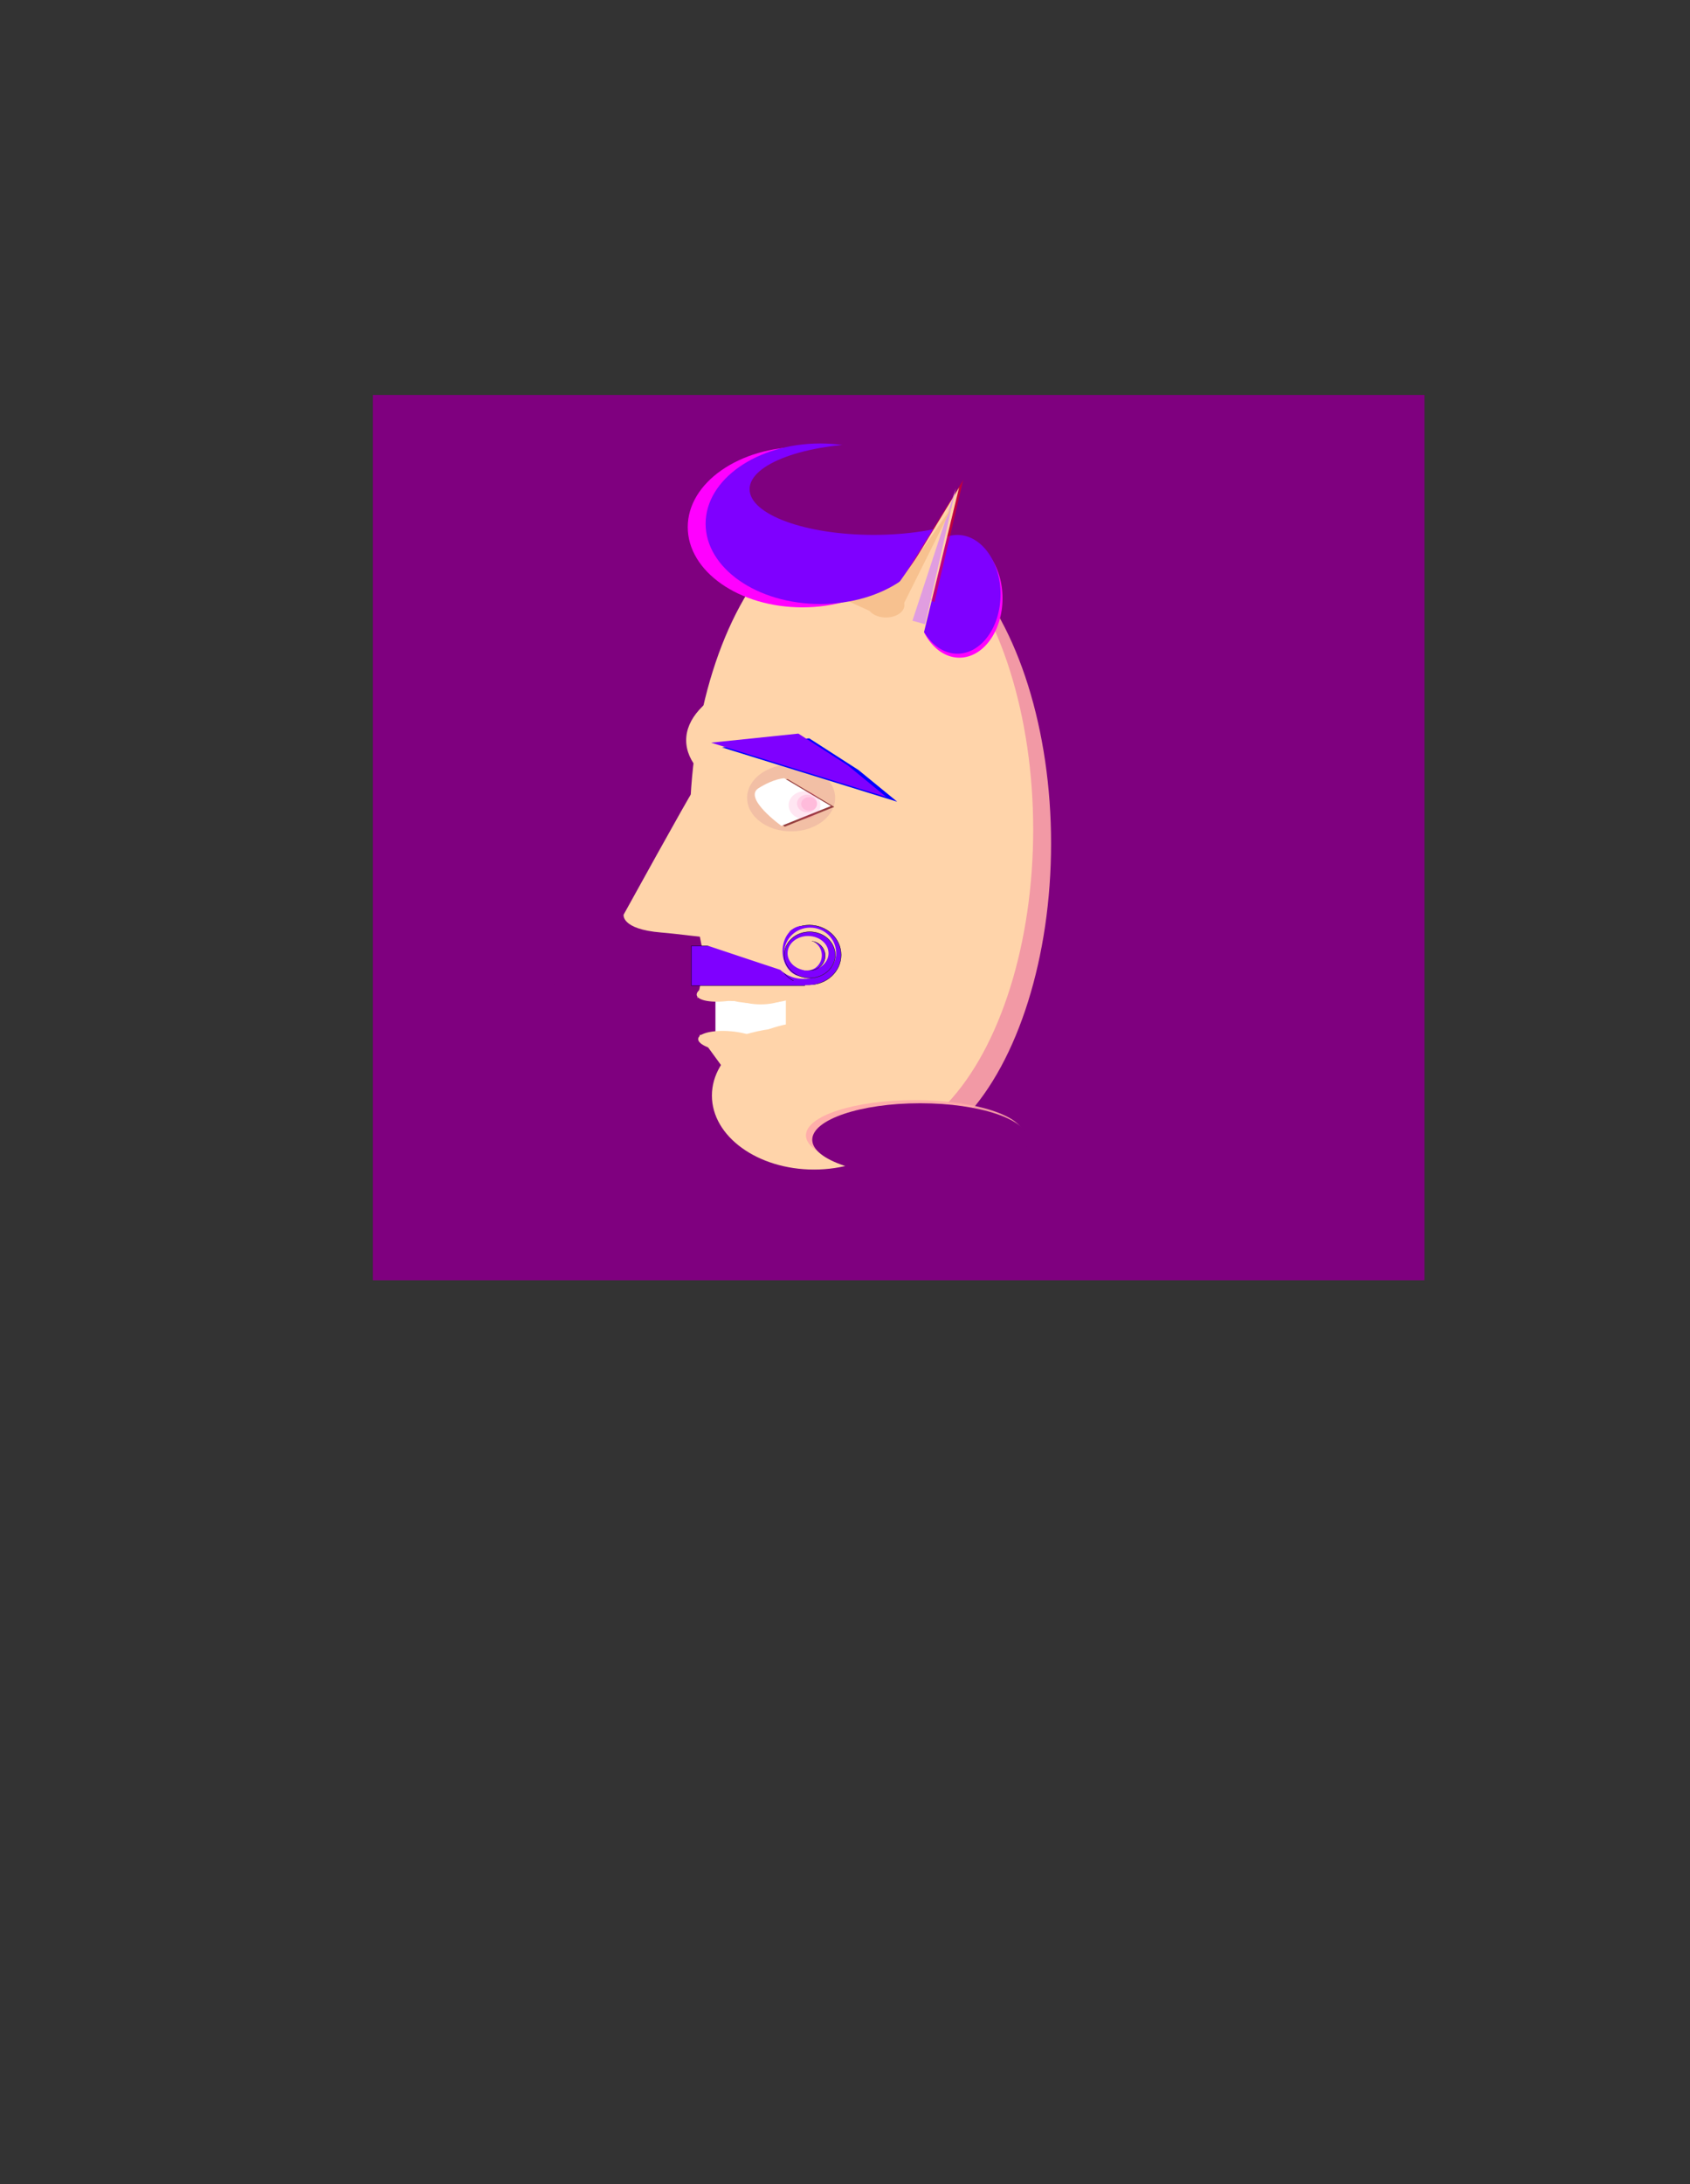 <svg width="480" height="620" xmlns="http://www.w3.org/2000/svg" xmlns:svg="http://www.w3.org/2000/svg">
 <rect width="100%" height="100%" fill="#333333" stroke="none"/>
 <!-- Created with SVG-edit - http://svg-edit.googlecode.com/ -->
 <g>
  <title>Layer 1</title>
  <rect fill="#7f007f" stroke-width="0" stroke-dasharray="null" stroke-linejoin="null" stroke-linecap="null" x="105.888" y="112.113" width="298.688" height="251.313" id="svg_6" stroke="#000000"/>
  <ellipse opacity="0.9" stroke="#000000" id="svg_126" ry="89.778" rx="48.781" cy="239.433" cx="249.749" stroke-width="0" fill="#ffaaaa"/>
  <ellipse stroke="#000000" ry="89.778" rx="48.781" id="svg_1" cy="235.483" cx="244.67" stroke-width="0" fill="#ffd4aa"/>
  <rect stroke="#000000" id="svg_14" height="17" width="20" y="282.8" x="203.2" stroke-linecap="null" stroke-linejoin="null" stroke-dasharray="null" stroke-width="0" fill="#ffffff"/>
  <path id="svg_8" d="m225.016,275.493c0,0 3.797,5.062 6.328,4.43c2.531,-0.633 7.277,0 7.226,-0.22c-0.052,-0.22 5.43,-4.21 5.379,-4.43" opacity="0.5" stroke-linecap="null" stroke-linejoin="null" stroke-dasharray="null" stroke-width="0" stroke="#000000" fill="#ffd4aa"/>
  <path fill="#ffd4aa" stroke-width="0" stroke-dasharray="null" stroke-linejoin="null" stroke-linecap="null" d="m198.419,259.3c0,0 3.56,13.544 1.78,16.731c-1.78,3.187 -1.78,7.967 -2.195,7.188c-0.415,-0.779 11.095,1.576 10.679,0.797" id="svg_4" stroke="#000000"/>
  <path fill="#ffd4aa" stroke-width="0" stroke-dasharray="null" stroke-linejoin="null" stroke-linecap="null" d="m200.45,292.976c0,0 5.019,13.544 2.51,16.731c-2.51,3.187 -2.51,7.967 -3.095,7.188c-0.586,-0.779 15.643,1.576 15.057,0.797" id="svg_5" transform="rotate(174.209 207.393,305.414) " stroke="#000000"/>
  <ellipse fill="#ffd4aa" stroke-width="0" stroke-dasharray="null" stroke-linejoin="null" stroke-linecap="null" cx="231.2" cy="311" id="svg_10" rx="29" ry="21" stroke="#000000"/>
  <ellipse stroke="#000000" id="svg_7" ry="22.125" rx="46.781" cy="210.136" cx="241.67" stroke-width="0" fill="#ffd4aa"/>
  <ellipse fill="#7f007f" stroke-width="0" stroke-dasharray="null" stroke-linejoin="null" stroke-linecap="null" cx="224.7" cy="226.5" id="svg_11" rx="12.5" ry="9.5" opacity="0.1" stroke="#000000"/>
  <path id="svg_134" fill="#964040" stroke="#000000" stroke-width="0" stroke-dasharray="null" stroke-linejoin="null" stroke-linecap="null" d="m223.715,221.163l13.237,7.887l-14.062,5.625c0,0 -10.987,-7.887 -6.487,-10.7c4.5,-2.812 7.312,-2.812 7.312,-2.812z"/>
  <path fill="#ffffff" stroke="#000000" stroke-width="0" stroke-dasharray="null" stroke-linejoin="null" stroke-linecap="null" d="m222.763,220.925l13.237,7.887l-14.062,5.625c0,0 -10.987,-7.887 -6.487,-10.7c4.5,-2.812 7.312,-2.812 7.312,-2.812z" id="svg_3"/>
  <path id="svg_79" fill="#0000ff" stroke-width="0" stroke-dasharray="null" stroke-linejoin="null" stroke-linecap="null" d="m205.033,212.158l24.8,-2.571l14,9l11,9l-49.8,-15.429z" stroke="#000000"/>
  <path fill="#7f00ff" stroke-width="0" stroke-dasharray="null" stroke-linejoin="null" stroke-linecap="null" d="m201.953,210.819l24.8,-2.571l14,9l11,9l-49.8,-15.429z" id="svg_12" stroke="#000000"/>
  <ellipse stroke="#000000" ry="2" id="svg_23" cy="225.8" cx="222.2" stroke-linecap="null" stroke-linejoin="null" stroke-dasharray="null" stroke-width="0" fill="#000000"/>
  <ellipse stroke="#000000" ry="2.373" rx="10.085" id="svg_24" cy="282.47" cx="215.516" stroke-linecap="null" stroke-linejoin="null" stroke-dasharray="null" stroke-width="0" fill="#ffd4aa"/>
  <ellipse transform="rotate(-12.225 215.754,295.047) " id="svg_25" stroke="#000000" ry="2.373" rx="10.085" cy="295.047" cx="215.754" stroke-linecap="null" stroke-linejoin="null" stroke-dasharray="null" stroke-width="0" fill="#ffd4aa"/>
  <ellipse stroke="#000000" id="svg_26" transform="rotate(-8.137 206.824,281.181) " ry="2.924" rx="9.035" cy="281.181" cx="206.824" stroke-linecap="null" stroke-linejoin="null" stroke-dasharray="null" stroke-width="0" fill="#ffd4aa"/>
  <ellipse id="svg_27" stroke="#000000" transform="rotate(4.892 207.298,295.657) " ry="2.924" rx="9.035" cy="295.657" cx="207.298" stroke-linecap="null" stroke-linejoin="null" stroke-dasharray="null" stroke-width="0" fill="#ffd4aa"/>
  <path fill="#ffd4aa" stroke-width="0" stroke-dasharray="null" stroke-linejoin="null" stroke-linecap="null" d="m177.122,259.645c0,0 -0.786,4.113 10.616,5.062c11.403,0.949 23.985,3.797 20.446,-1.582c-3.539,-5.379 -6.291,-9.809 -7.471,-20.883c-1.18,-11.074 -3.932,-17.086 -4.153,-17.242c-0.221,-0.156 -19.439,34.645 -19.439,34.645z" id="svg_2" stroke="#000000"/>
  <ellipse stroke="#000000" opacity="0.9" id="svg_127" ry="10.006" rx="30.917" cy="322.288" cx="259.828" stroke-linecap="null" stroke-linejoin="null" stroke-dasharray="null" stroke-width="0" fill="#ffaaaa"/>
  <ellipse stroke="#000000" id="svg_59" ry="10.363" rx="30.649" cy="323.538" cx="261.346" stroke-linecap="null" stroke-linejoin="null" stroke-dasharray="null" stroke-width="0" fill="#7f007f"/>
  <ellipse id="svg_64" stroke="#000000" ry="3.81" rx="8.678" cy="281.302" cx="216.042" stroke-linecap="null" stroke-linejoin="null" stroke-dasharray="null" stroke-width="0" fill="#ffd4aa"/>
  <polygon strokeWidth="0" strokecolor="#000000" fill="#7f007f" edge="0" orient="x" sides="5" shape="regularPoly" id="svg_70" cy="285.911" cx="213.827"/>
  <polygon strokeWidth="0" strokecolor="none" fill="#7f007f" edge="0" orient="x" sides="5" shape="regularPoly" id="svg_71" cy="376.149" cx="370.294"/>
  <path stroke="#000000" transform="rotate(-7.631 157.976,283.238) " id="svg_74" fill="#7f007f" stroke-width="0" stroke-dasharray="null" stroke-linejoin="null" stroke-linecap="null" d="m137.098,280.422l20.795,-1.127l11.739,3.943l9.223,3.943l-41.757,-6.759z"/>
  <rect stroke="#000000" id="svg_91" height="11.288" width="32.171" y="268.49" x="196.386" stroke-linecap="null" stroke-linejoin="null" stroke-dasharray="null" stroke-width="0.1" fill="#7f00ff"/>
  <path stroke="#000000" transform="rotate(-98.007 214.359,265.68) " id="svg_92" d="m199.058,281.088l15.302,-30.817l15.302,30.817l-30.603,0z" stroke-linecap="null" stroke-linejoin="null" stroke-dasharray="null" stroke-width="0" fill="#ffd4aa"/>
  <ellipse opacity="0.1" ry="3.951" rx="4.515" id="svg_94" cy="228.567" cx="228.504" stroke-linecap="null" stroke-linejoin="null" stroke-dasharray="null" stroke-width="0" stroke="#000000" fill="#ff007f"/>
  <ellipse ry="8.466" rx="9.031" id="svg_95" cy="271.074" cx="229.862" stroke-linecap="null" stroke-linejoin="null" stroke-dasharray="null" stroke-width="0.1" stroke="#000000" fill="#7f00ff"/>
  <ellipse stroke="#000000" id="svg_96" ry="7.157" rx="8.554" cy="270.717" cx="228.196" stroke-linecap="null" stroke-linejoin="null" stroke-dasharray="null" stroke-width="0" fill="#ffd4aa"/>
  <ellipse stroke="#000000" id="svg_97" ry="7.157" rx="5.578" cy="270.003" cx="227.839" stroke-linecap="null" stroke-linejoin="null" stroke-dasharray="null" stroke-width="0" fill="#7f00ff"/>
  <ellipse stroke="#000000" id="svg_98" ry="7.037" rx="6.292" cy="270.598" cx="229.743" stroke-linecap="null" stroke-linejoin="null" stroke-dasharray="null" stroke-width="0" fill="#ffd4aa"/>
  <ellipse id="svg_99" stroke="#000000" ry="7.157" rx="7.364" cy="270.479" cx="230.101" stroke-linecap="null" stroke-linejoin="null" stroke-dasharray="null" stroke-width="0" fill="#ffd4aa"/>
  <ellipse stroke="#000000" id="svg_100" ry="6.561" rx="7.245" cy="271.074" cx="229.982" stroke-linecap="null" stroke-linejoin="null" stroke-dasharray="null" stroke-width="0.1" fill="#7f00ff"/>
  <ellipse stroke="#000000" id="svg_101" ry="4.894" rx="5.816" cy="270.598" cx="229.505" stroke-linecap="null" stroke-linejoin="null" stroke-dasharray="null" stroke-width="0" fill="#ffd4aa"/>
  <ellipse stroke="#000000" id="svg_102" ry="4.18" rx="4.387" cy="271.312" cx="229.982" stroke-linecap="null" stroke-linejoin="null" stroke-dasharray="null" stroke-width="0.1" fill="#7f00ff"/>
  <ellipse stroke="#000000" id="svg_103" ry="4.299" rx="4.149" cy="271.193" cx="229.267" stroke-linecap="null" stroke-linejoin="null" stroke-dasharray="null" stroke-width="0" fill="#ffd4aa"/>
  <ellipse stroke="#000000" id="svg_105" opacity="0.1" ry="2.522" rx="2.848" cy="228.091" cx="229.219" stroke-linecap="null" stroke-linejoin="null" stroke-dasharray="null" stroke-width="0" fill="#ff007f"/>
  <ellipse stroke="#000000" id="svg_106" opacity="0.1" ry="1.927" rx="2.253" cy="228.21" cx="229.814" stroke-linecap="null" stroke-linejoin="null" stroke-dasharray="null" stroke-width="0" fill="#ff007f"/>
  <path stroke="#000000" transform="rotate(24.506 252.516,165.132) " id="svg_116" d="m243.884,174.971l8.632,-19.677l8.632,19.677l-17.265,0z" stroke-linecap="null" stroke-linejoin="null" stroke-dasharray="null" stroke-width="0" fill="#f7c18f"/>
  <ellipse stroke="#000000" ry="0.737" rx="4.152" id="svg_118" cy="278.942" cx="228.23" stroke-linecap="null" stroke-linejoin="null" stroke-dasharray="null" stroke-width="0" fill="#7f00ff"/>
  <ellipse id="svg_129" stroke="#000000" fill="#ff00ff" stroke-width="0" stroke-dasharray="null" stroke-linejoin="null" stroke-linecap="null" cx="227.904" cy="149.626" rx="32.568" ry="22.784"/>
  <ellipse stroke="#000000" id="svg_119" fill="#7f00ff" stroke-width="0" stroke-dasharray="null" stroke-linejoin="null" stroke-linecap="null" cx="232.984" cy="148.674" rx="32.568" ry="22.784"/>
  <ellipse stroke="#000000" id="svg_120" fill="#7f007f" stroke-width="0" stroke-dasharray="null" stroke-linejoin="null" stroke-linecap="null" cx="248.146" cy="138.863" rx="35.243" ry="12.973"/>
  <ellipse id="svg_130" stroke="#000000" fill="#ff00ff" stroke-width="0" stroke-dasharray="null" stroke-linejoin="null" stroke-linecap="null" cx="272.492" cy="169.839" rx="12.249" ry="16.858"/>
  <ellipse stroke="#000000" id="svg_122" fill="#7f00ff" stroke-width="0" stroke-dasharray="null" stroke-linejoin="null" stroke-linecap="null" cx="271.928" cy="168.71" rx="12.249" ry="16.858"/>
  <path stroke="#000000" opacity="0.5" id="svg_131" transform="rotate(22.459 266.862,152.495) " d="m261.159,170.072l5.703,-35.155l5.703,35.155l-11.406,0z" stroke-linecap="null" stroke-linejoin="null" stroke-dasharray="null" stroke-width="0" fill="#ff0000"/>
  <path stroke="#000000" transform="rotate(22.459 262.495,162.363) " id="svg_117" d="m254.445,188.3l8.05,-51.875l8.05,51.875l-16.101,0z" stroke-linecap="null" stroke-linejoin="null" stroke-dasharray="null" stroke-width="0" fill="#ffd4aa"/>
  <path stroke="#000000" transform="rotate(15.479 266.226,157.661) " id="svg_132" d="m264.356,177.422l1.87,-39.523l1.87,39.523l-3.739,0z" stroke-linecap="null" stroke-linejoin="null" stroke-dasharray="null" stroke-width="0" fill="#e09de0"/>
  <ellipse stroke="#000000" transform="rotate(15.624 263.269,169.774) " ry="0.635" rx="1.372" id="svg_133" cy="169.774" cx="263.269" stroke-linecap="null" stroke-linejoin="null" stroke-dasharray="null" stroke-width="0" fill="#e09de0"/>
  <path stroke="#000000" id="svg_135" transform="rotate(30.759 261.95,158.104) " d="m259.475,174.996l2.475,-33.785l2.475,33.785l-4.949,0z" stroke-linecap="null" stroke-linejoin="null" stroke-dasharray="null" stroke-width="0" fill="#f7c18f"/>
  <ellipse stroke="#000000" ry="3.492" rx="5.238" id="svg_136" cy="171.793" cx="251.631" stroke-linecap="null" stroke-linejoin="null" stroke-dasharray="null" stroke-width="0" fill="#f7c18f"/>
 </g>
</svg>
